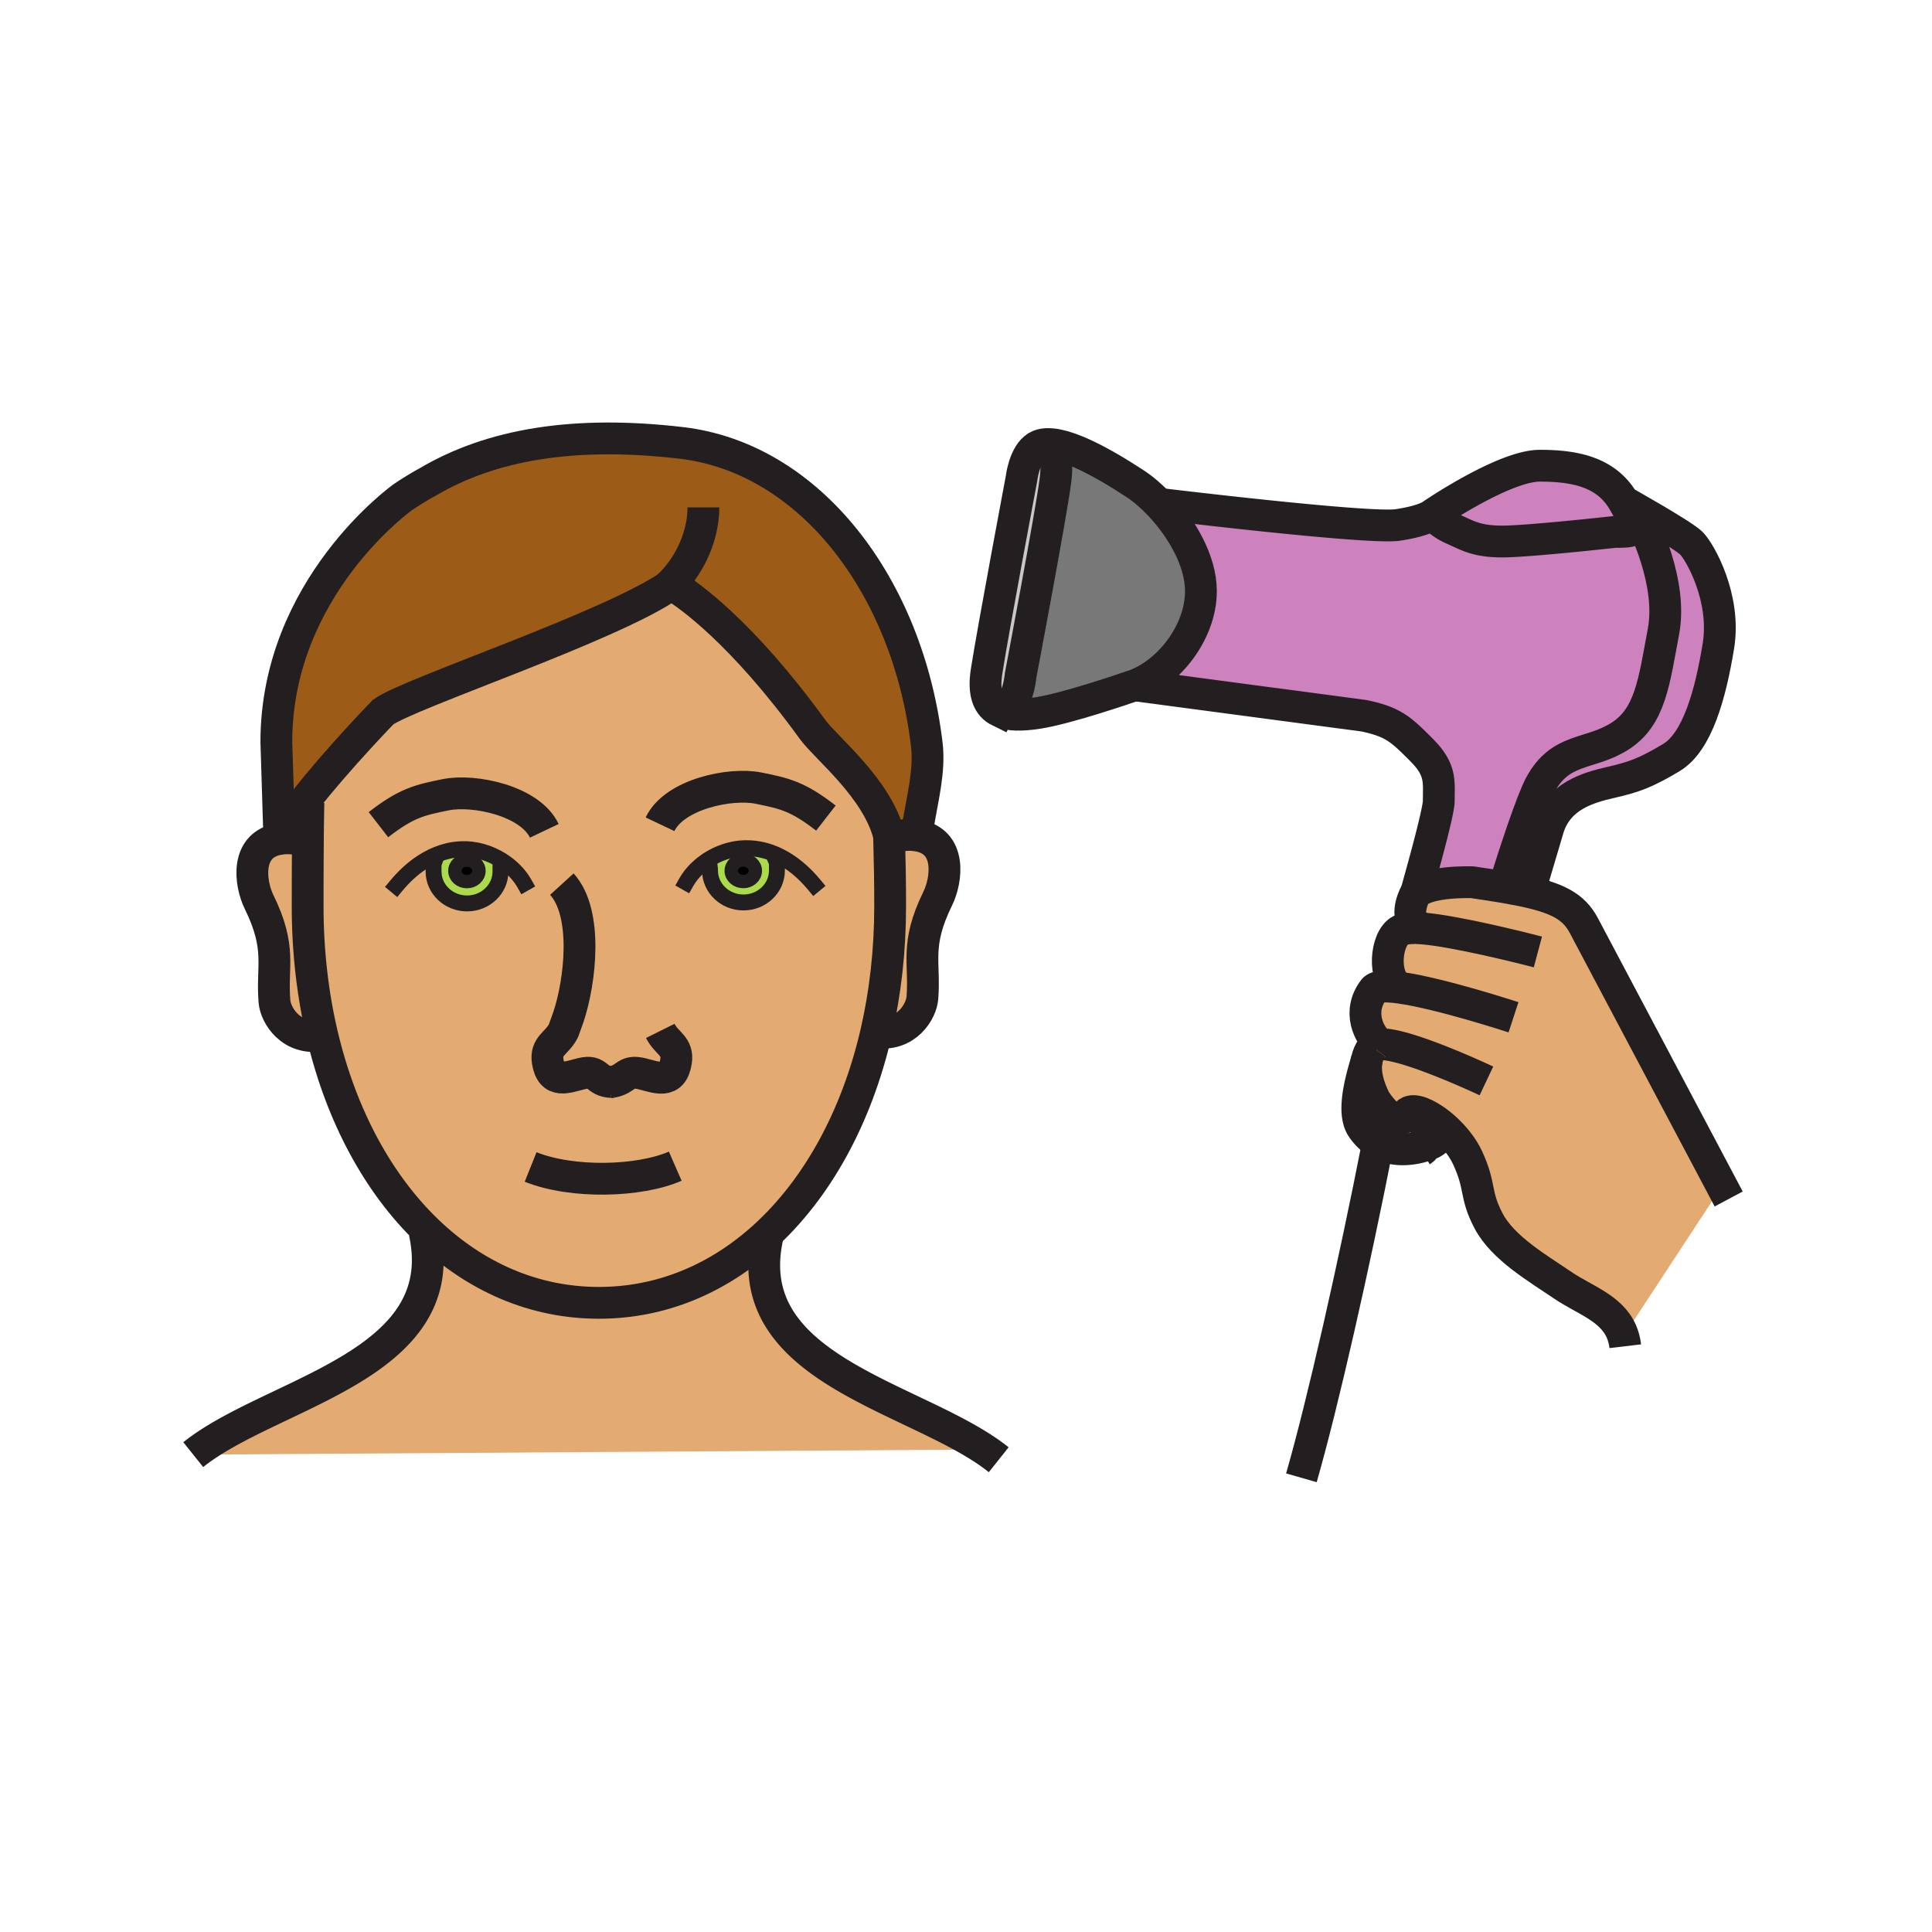 <?xml version="1.0"?><svg xmlns="http://www.w3.org/2000/svg" width="850.394" height="850.394" viewBox="0 0 850.394 850.394" overflow="visible"><path d="M721.98 228.24l-3.11.51c-.8-1.92-2.24-4.51-4.29-8.04 0 0 26.07 14.57 29.91 18.4 3.83 3.84 15.34 24.16 11.88 45.26-3.45 21.08-9.2 42.18-20.7 49.08-11.5 6.9-16.689 8.63-26.65 10.93-9.97 2.3-22.819 5.94-27.42 19.75 0 0-3.27 11.06-7.729 26.07l-5.29 1.5c-2.03-.4-4.2-.8-6.53-1.2 4.24-14.06 12.16-38.04 15.9-44.98 9.01-16.68 21.55-12.97 34.97-21.4 13.41-8.44 15.08-23.65 19.3-46.28 3.979-21.38-8.821-46.88-10.241-49.6z" fill="#cd82be"></path><path d="M718.87 228.75c2.11 5.08-.34 5.38-8.13 5.38 0 0-37.96 4.22-49.46 4.22-11.511 0-15.34-2.69-21.48-5.37-6.13-2.68-7.479-5.17-7.479-5.17l-4.141-.04c1.98-.87 2.61-1.5 2.61-1.5s31.25-21.28 46.979-21.28c15.721 0 29.32 2.87 36.811 15.72 2.05 3.53 3.49 6.12 4.29 8.04z" fill="#cd82be"></path><path d="M710.74 234.13c7.79 0 10.24-.3 8.13-5.38l3.11-.51c1.42 2.72 14.22 28.22 10.239 49.6-4.22 22.63-5.89 37.84-19.3 46.28-13.42 8.43-25.96 4.72-34.97 21.4-3.74 6.94-11.66 30.92-15.9 44.98-4.14-.7-8.76-1.41-13.939-2.16 0 0-19.261-.74-24.771 4.84l-.06-.06c5.6-19.95 10.01-36.87 10.01-40.5 0-8.82 1.14-13.81-7.68-22.62-8.82-8.82-12.261-12.28-25.311-14.96l-100.83-13.41c15.23-5.66 29.13-23.53 29.13-41.42 0-13.57-8.67-27.98-18.069-37.94l.43-.41s91.65 11.12 104.3 9.2c6.73-1.01 10.69-2.3 12.92-3.29l4.141.04s1.35 2.49 7.479 5.17c6.141 2.68 9.97 5.37 21.48 5.37 11.501 0 49.461-4.22 49.461-4.22z" fill="#cd82be"></path><path d="M455.33 197.4s11.91-6.98 9.229 14.11c-1.92 15.07-15.34 85.89-15.34 85.89s-1.149 14.96-9.37 15.58l-.01.01c-4.63-2.27-7.17-7.36-5.58-17.51 3.07-19.55 15.351-84.74 15.351-84.74s1.03-9.39 5.72-13.34z" fill="#c8c8c8"></path><path d="M457.27 196.17c8.631-3.64 28 7.29 42.561 16.87 3.37 2.22 7.09 5.4 10.7 9.23 9.399 9.96 18.069 24.37 18.069 37.94 0 17.89-13.899 35.76-29.13 41.42-.77.28-1.55.54-2.319.76 0 0-27.61 9.59-40.65 11.5-6.28.92-12.37 1.23-16.66-.9l.01-.01c8.221-.62 9.37-15.58 9.37-15.58s13.42-70.82 15.34-85.89c2.681-21.09-9.229-14.11-9.229-14.11a7.04 7.04 0 0 1 1.938-1.23z" fill="#787878"></path><path d="M332.48 383.29c0 2.62-2.38 4.74-5.31 4.74-2.94 0-5.32-2.12-5.32-4.74 0-2.61 2.38-4.74 5.32-4.74 2.93 0 5.31 2.13 5.31 4.74zM205.52 378.58c2.93 0 5.31 2.13 5.31 4.75 0 2.61-2.38 4.73-5.31 4.73-2.94 0-5.31-2.12-5.31-4.73 0-2.62 2.37-4.75 5.31-4.75z"></path><path d="M210.83 383.33c0-2.62-2.38-4.75-5.31-4.75-2.94 0-5.31 2.13-5.31 4.75 0 2.61 2.37 4.73 5.31 4.73 2.93 0 5.31-2.12 5.31-4.73zm-5.89-9.56c6.41.15 12.96 2.58 18.19 6.53l-2.84 3.3c0 7.77-6.59 14.06-14.72 14.06s-14.73-6.29-14.73-14.06c0-1.33-.06-2.21.03-2.99l-5.09-1.05c5.65-3.69 12.09-5.94 19.16-5.79zM332.48 383.29c0-2.61-2.38-4.74-5.31-4.74-2.94 0-5.32 2.13-5.32 4.74 0 2.62 2.38 4.74 5.32 4.74 2.93 0 5.31-2.12 5.31-4.74zm-4.6-9.95c5.17-.11 10 1.06 14.44 3.14l-.73 2.35c.52 1.24.38 2.22.38 4.34 0 7.76-6.6 14.06-14.72 14.06-8.14 0-14.73-6.3-14.73-14.06 0-1.11-.15-1.59-.18-2.05l-4.19-.04c5.44-4.66 12.68-7.58 19.73-7.74z" fill="#abda4d"></path><path d="M391.55 368.73l1.45-.01c2.21-.79 4.59-1.23 7.14-1.23 1.2 0 2.43.1 3.69.3 15.07 2.42 13.04 19.34 8.9 27.77-10.07 20.55-5.46 28.11-6.74 43.78-.48 5.79-6.91 16.891-20.31 15.01 3.99-17.33 6.13-35.99 6.13-55.56 0-10.43-.13-17.74-.45-30.06h.19zM141.86 455.72c-13.91 2.41-20.57-8.989-21.05-14.89-1.29-15.68 3.32-23.23-6.75-43.77-4.14-8.44-6.17-25.36 8.9-27.77 3.96-.64 7.59-.24 10.83.92l1.72.01c-.09 10.87-.1 22.14-.1 28.57 0 20.09 2.25 39.21 6.45 56.93z" fill="#e3ab72" class="aac-skin-fill"></path><path d="M141.86 455.72c-4.2-17.72-6.45-36.84-6.45-56.93 0-6.43.01-17.7.1-28.57.05-6.09.13-12.06.24-16.99l-1.33-1.03c14-17.92 34.2-38.75 34.2-38.75 11.32-8.3 100.35-37.65 126.72-56.07.29.26.84.49 1.55.7 5.82 3.59 29.51 19.84 60.81 63.06 5.81 8.02 28.43 25.79 33.63 46.65l.03.94c.32 12.32.45 19.63.45 30.06 0 19.57-2.14 38.229-6.13 55.56-8.65 37.54-26.01 68.891-49.25 89.99-20.39 18.5-45.3 29.12-72.82 29.12-28.68 0-54.51-11.52-75.35-31.479-21.7-20.771-37.97-50.691-46.4-86.261zm81.27-75.42c-5.23-3.95-11.78-6.38-18.19-6.53-7.07-.15-13.51 2.1-19.16 5.79l5.09 1.05c-.09.78-.03 1.66-.03 2.99 0 7.77 6.6 14.06 14.73 14.06s14.72-6.29 14.72-14.06l2.84-3.3zm46.12 95.96c-.18.03-.36.061-.55.09l1.25-.08c-.24 0-.48 0-.7-.01zm38.9-95.18l4.19.04c.03.46.18.94.18 2.05 0 7.76 6.59 14.06 14.73 14.06 8.12 0 14.72-6.3 14.72-14.06 0-2.12.14-3.1-.38-4.34l.73-2.35c-4.44-2.08-9.27-3.25-14.44-3.14-7.05.16-14.29 3.08-19.73 7.74z" fill="#e3ab72" class="aac-skin-fill"></path><path d="M433.41 638.03l-348.35 2.25c34.51-27.641 114.78-38.79 101.83-97.91l1.37-.39c20.84 19.96 46.67 31.479 75.35 31.479 27.52 0 52.43-10.62 72.82-29.12l1.35.271c-12.24 55.82 58.63 68.87 95.63 93.42zM662.05 390.5c2.33.4 4.5.8 6.53 1.2 16.939 3.37 24.06 7.22 28.57 15.7 4.6 8.68 48.79 92.11 60.77 114.72L716 586l-2.34.03c-4.55-10.38-16.29-13.851-25.73-20.271-10.84-7.37-26.43-16.38-32.699-28.33-6.271-11.96-3.23-14.83-9.271-27.859-2.12-4.57-5.64-8.971-9.47-12.521-1.7-1.58-3.46-2.99-5.181-4.16-5.46-3.739-10.56-5.17-12.26-2.38-4.88 7.94-13.77-6.3-13.77-6.3-2.98-5.89-4.75-12.15-3.67-17.56.42-2.101 1.26-4.08 2.63-5.851.569-.74 1.689-1.1 3.22-1.16v-.01c-4.87-3.729-10.22-14.36-2.74-24.08 1.21-1.569 5.57-1.62 11.44-.8l.01-.05c-7.8-3.61-6.4-21.6.2-25.15 1.42-.76 3.79-1.07 6.77-1.03 1.03.01 2.2.08 3.49.19v-.01c-10.39-2.41-3.86-14.87-3.86-14.87.171-.23.36-.45.57-.65 5.51-5.58 24.771-4.84 24.771-4.84 5.18.752 9.8 1.462 13.94 2.162z" fill="#e3ab72" class="aac-skin-fill"></path><path d="M296.89 258.08c-.91-.57-1.38-.82-1.38-.82-.06.04-.11.08-.17.12-26.37 18.42-115.4 47.77-126.72 56.07 0 0-20.2 20.83-34.2 38.75-5.02 6.44-9.25 12.5-11.46 17.09l-1.32-42.72c0-68.14 55.61-107.69 55.61-107.69 6.44-4.37 10.74-6.57 10.74-6.57 28.37-16.87 65.05-22.82 111.84-17.37 56.49 6.59 99.85 62.86 108.12 132.9 1.34 11.39-1.89 23.43-3.86 35.48l-3.95 4.17c-2.55 0-4.93.44-7.14 1.23l-1.45.01c-.07-.32-.14-.63-.22-.94-5.2-20.86-27.82-38.63-33.63-46.65-31.3-43.22-54.99-59.47-60.81-63.06z" fill="#9c5b16"></path><g fill="none" stroke="#231f20"><path d="M174.39 389.92c3.31-3.99 7.12-7.59 11.39-10.36 5.65-3.69 12.09-5.94 19.16-5.79 6.41.15 12.96 2.58 18.19 6.53 3.14 2.36 5.8 5.28 7.66 8.56" stroke-width="7" stroke-linecap="square" stroke-miterlimit="10"></path><path d="M220.29 383.6c0 7.77-6.59 14.06-14.72 14.06s-14.73-6.29-14.73-14.06c0-1.33-.06-2.21.03-2.99.05-.34.11-.67.23-1M358.42 389.48c-4.48-5.42-9.91-10.1-16.1-13-4.44-2.08-9.27-3.25-14.44-3.14-7.05.16-14.29 3.08-19.73 7.74-2.48 2.12-4.58 4.61-6.13 7.35" stroke-width="7" stroke-linecap="square" stroke-miterlimit="10"></path><path d="M312.34 381.12c.03.46.18.94.18 2.05 0 7.76 6.59 14.06 14.73 14.06 8.12 0 14.72-6.3 14.72-14.06 0-2.12.14-3.1-.38-4.34" stroke-width="7" stroke-linecap="square" stroke-miterlimit="10"></path><path d="M133.79 370.21c-3.24-1.16-6.87-1.56-10.83-.92-15.07 2.41-13.04 19.33-8.9 27.77 10.07 20.54 5.46 28.09 6.75 43.77.48 5.9 7.14 17.3 21.05 14.89.13-.02.27-.04.41-.069M393 368.72c2.21-.79 4.59-1.23 7.14-1.23 1.2 0 2.43.1 3.69.3 15.07 2.42 13.04 19.34 8.9 27.77-10.07 20.55-5.46 28.11-6.74 43.78-.48 5.79-6.91 16.891-20.31 15.01-.38-.05-.77-.109-1.17-.189M233.56 513.66c18.51 7.39 47.91 6.52 63.66-.351" stroke-width="14"></path><path d="M391.29 366.2c.01.54.03 1.07.04 1.59l.03.94c.32 12.32.45 19.63.45 30.06 0 19.57-2.14 38.229-6.13 55.56-8.65 37.54-26.01 68.891-49.25 89.99-20.39 18.5-45.3 29.12-72.82 29.12-28.68 0-54.51-11.52-75.35-31.479-21.7-20.771-37.97-50.69-46.4-86.261-4.2-17.72-6.45-36.84-6.45-56.93 0-6.43.01-17.7.1-28.57.05-6.09.13-12.06.24-16.99" stroke-width="14"></path><path d="M269.25 476.26c7.03-1.3 5.77-5.46 13.3-3.63 6.49 1.57 13.38 4.8 15-5.35 1.11-6.98-4.14-7.91-6.93-13.521M269.25 476.26c.22.01.46.01.7.01l-1.25.08c.19-.03.37-.06.55-.09z" stroke-width="14"></path><path d="M247.3 389.16c11.65 12.78 8.12 42.81 2.91 58.439l-2.19 6.101c-2.79 5.6-8.04 6.52-6.93 13.51 1.62 10.14 8.51 6.9 15 5.34 7.49-1.81 5.8 3.4 13.16 3.71" stroke-width="14"></path><path d="M210.83 383.33c0 2.61-2.38 4.73-5.31 4.73-2.94 0-5.31-2.12-5.31-4.73 0-2.62 2.37-4.75 5.31-4.75 2.93 0 5.31 2.13 5.31 4.75zM332.48 383.29c0 2.62-2.38 4.74-5.31 4.74-2.94 0-5.32-2.12-5.32-4.74 0-2.61 2.38-4.74 5.32-4.74 2.93 0 5.31 2.13 5.31 4.74z" stroke-width="5.874"></path><path d="M239.58 365.7c-6.28-13.23-30.86-18.39-43.31-15.9-11.69 2.33-17.49 3.73-29.69 13.19M290.52 362.81c6.29-13.24 30.87-18.4 43.31-15.91 11.71 2.33 17.51 3.73 29.69 13.19" stroke-width="14"></path><path d="M404.09 363.32c1.97-12.05 5.2-24.09 3.86-35.48-8.27-70.04-51.63-126.31-108.12-132.9-46.79-5.45-83.47.5-111.84 17.37 0 0-4.3 2.2-10.74 6.57 0 0-55.61 39.55-55.61 107.69l1.32 42.72c2.21-4.59 6.44-10.65 11.46-17.09 14-17.92 34.2-38.75 34.2-38.75 11.32-8.3 100.35-37.65 126.72-56.07.06-.04.11-.08.17-.12 0 0 .47.25 1.38.82 5.82 3.59 29.51 19.84 60.81 63.06 5.81 8.02 28.43 25.79 33.63 46.65.08.31.15.62.22.94.42 1.89.7 3.81.8 5.75" stroke-width="14"></path><path d="M305.8 259.23c-1.32.01-6.23-.37-8.91-1.15-.71-.21-1.26-.44-1.55-.7a.764.764 0 0 1-.21-.28c8.09-7.88 14.47-20.73 14.47-33.77M510.96 221.86s91.65 11.12 104.3 9.2c6.73-1.01 10.69-2.3 12.92-3.29 1.98-.87 2.61-1.5 2.61-1.5s31.25-21.28 46.979-21.28c15.721 0 29.32 2.87 36.811 15.72 2.05 3.53 3.49 6.12 4.29 8.04 2.11 5.08-.34 5.38-8.13 5.38 0 0-37.96 4.22-49.46 4.22-11.511 0-15.34-2.69-21.48-5.37-6.13-2.68-7.479-5.17-7.479-5.17M623.28 393.12c5.6-19.95 10.01-36.87 10.01-40.5 0-8.82 1.14-13.81-7.68-22.62-8.82-8.82-12.261-12.28-25.311-14.96l-100.83-13.41-.069-.01M637.75 495.29c-.42.62-.84 1.21-1.26 1.76-2.53 3.391-4.851 5.54-6.66 6.271-1.58.64-3.3 1.21-5.09 1.649-5.82 1.42-12.46 1.471-18.2-1.87-2.57-1.489-4.95-3.659-7-6.68-4.31-6.36-1.13-19.28 2.07-29.77.01-.04.029-.091.04-.131" stroke-width="14"></path><path d="M714.58 220.71s26.07 14.57 29.91 18.4c3.83 3.84 15.34 24.16 11.88 45.26-3.45 21.08-9.2 42.18-20.7 49.08-11.5 6.9-16.689 8.63-26.65 10.93-9.97 2.3-22.819 5.94-27.42 19.75 0 0-3.27 11.06-7.729 26.07" stroke-width="14"></path><path d="M632.36 490.22c-.36.92-.71 1.811-1.051 2.67-2.609 6.49-4.93 11.07-6.569 12.07" stroke-width="17.623"></path><path d="M721.86 228l.12.24c1.42 2.72 14.22 28.22 10.239 49.6-4.22 22.63-5.89 37.84-19.3 46.28-13.42 8.43-25.96 4.72-34.97 21.4-3.74 6.94-11.66 30.92-15.9 44.98v.01M439.84 312.99c-4.63-2.27-7.17-7.36-5.58-17.51 3.07-19.55 15.351-84.74 15.351-84.74s1.029-9.39 5.72-13.34c.59-.52 1.229-.93 1.939-1.23 8.631-3.64 28 7.29 42.561 16.87 3.37 2.22 7.09 5.4 10.7 9.23 9.399 9.96 18.069 24.37 18.069 37.94 0 17.89-13.899 35.76-29.13 41.42-.77.28-1.55.54-2.319.76 0 0-27.61 9.59-40.65 11.5-6.281.92-12.371 1.23-16.661-.9z" stroke-width="14"></path><path d="M455.33 197.4s11.91-6.98 9.229 14.11c-1.92 15.07-15.34 85.89-15.34 85.89s-1.149 14.96-9.37 15.58M606.54 503.1c-10.46 53.391-24.22 114.301-33.71 147.37M623.14 408.52c-2.979-.04-5.35.27-6.77 1.03-6.601 3.55-8 21.54-.2 25.15M623.14 408.52c1.03.01 2.2.08 3.49.19 14.061 1.23 42.25 8.17 50.29 10.32" stroke-width="14"></path><path d="M760.9 527.75s-1.091-2.05-2.98-5.63c-11.979-22.61-56.17-106.04-60.77-114.72-4.511-8.48-11.631-12.33-28.57-15.7-2.03-.4-4.2-.8-6.53-1.2-4.14-.7-8.76-1.41-13.939-2.16 0 0-19.261-.74-24.771 4.84-.21.2-.399.42-.57.65 0 0-6.529 12.46 3.86 14.87M666.19 447.77s-32.091-10.529-50.03-13.02c-5.87-.82-10.23-.77-11.44.8-7.479 9.72-2.13 20.351 2.74 24.08M715.39 592.56c-.29-2.46-.89-4.609-1.729-6.529-4.55-10.38-16.29-13.851-25.73-20.271-10.84-7.37-26.43-16.38-32.699-28.33-6.271-11.96-3.23-14.83-9.271-27.859-2.12-4.57-5.64-8.971-9.47-12.521-1.7-1.58-3.46-2.99-5.181-4.16-5.46-3.739-10.56-5.17-12.26-2.38-4.88 7.94-13.77-6.3-13.77-6.3-2.98-5.89-4.75-12.15-3.67-17.56.42-2.101 1.26-4.08 2.63-5.851" stroke-width="14"></path><path d="M654.27 475.78s-35.22-16.641-46.81-16.141c-1.53.061-2.65.42-3.22 1.16M186.89 542.37c12.95 59.12-67.32 70.27-101.83 97.91M337.78 544.61c-12.24 55.819 58.63 68.87 95.63 93.42a86.737 86.737 0 0 1 6.189 4.489" stroke-width="14"></path></g><path fill="none" d="M0 0h850.394v850.394H0z"></path></svg>